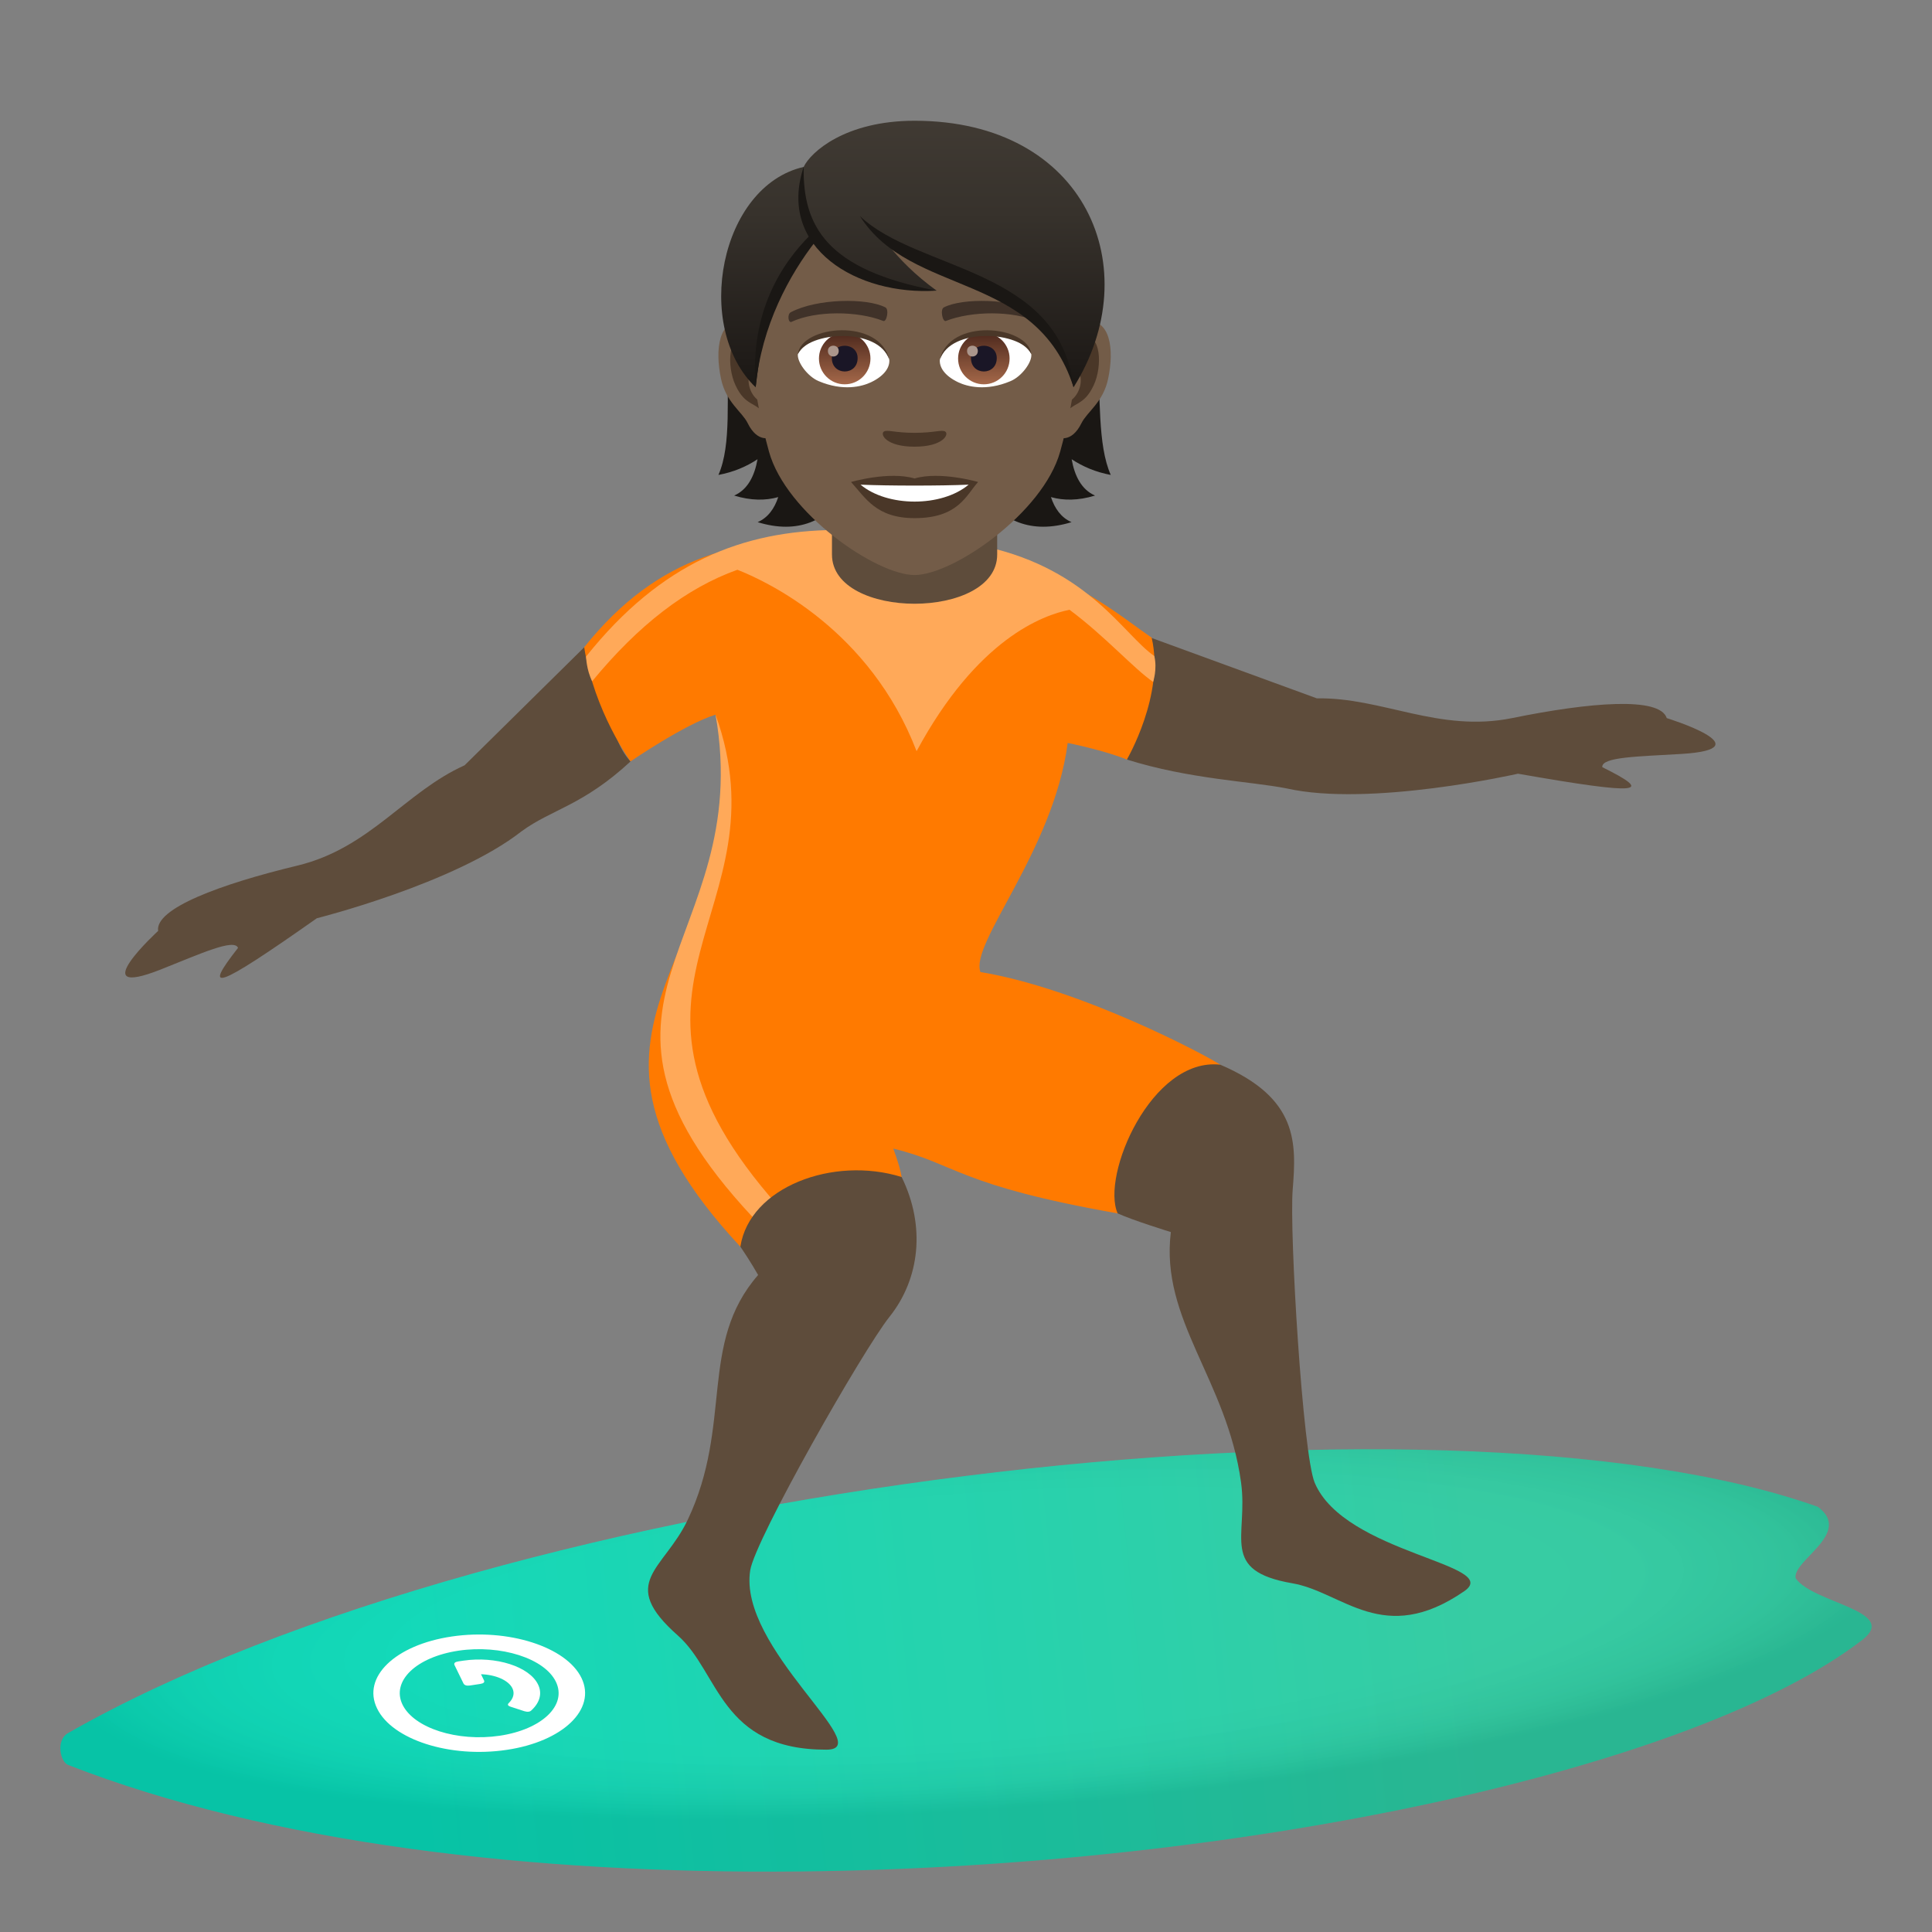 <?xml version="1.0" encoding="utf-8"?>
<!-- Generator: Adobe Illustrator 15.0.0, SVG Export Plug-In . SVG Version: 6.00 Build 0)  -->
<!DOCTYPE svg PUBLIC "-//W3C//DTD SVG 1.1//EN" "http://www.w3.org/Graphics/SVG/1.1/DTD/svg11.dtd">
<svg version="1.1" id="Layer_1" xmlns:x="http://ns.adobe.com/Extensibility/1.0/" xmlns:i="http://ns.adobe.com/AdobeIllustrator/10.0/" xmlns:graph="http://ns.adobe.com/Graphs/1.0/"
	 xmlns="http://www.w3.org/2000/svg" xmlns:xlink="http://www.w3.org/1999/xlink" xmlns:a="http://ns.adobe.com/AdobeSVGViewerExtensions/3.0/"
	 x="0px" y="0px" width="64px" height="64px" viewBox="0 0 64 64" enable-background="new 0 0 64 64" xml:space="preserve">
<rect x="0" y="0" width="64" height="64" fill="#808080" stroke="none"/>
<linearGradient id="SVGID_1_" gradientUnits="userSpaceOnUse" x1="69.522" y1="-137.31" x2="105.125" y2="-133.596" gradientTransform="matrix(1 0 0 -1 -56 -80)">
	<stop  offset="0" style="stop-color:#00D6B3"/>
	<stop  offset="1" style="stop-color:#27C89C"/>
	<a:midPointStop  offset="0" style="stop-color:#00D6B3"/>
	<a:midPointStop  offset="0.5" style="stop-color:#00D6B3"/>
	<a:midPointStop  offset="1" style="stop-color:#27C89C"/>
</linearGradient>
<path fill="url(#SVGID_1_)" d="M59.484,52.283c-0.125-0.59,1.908-1.492,0.736-2.367c-12.521-4.449-43.479-0.775-57.967,7.496
	c-0.412,0.236-0.256,0.953,0.004,1.053c6.645,2.596,15.418,3.621,24.252,3.529c14.731-0.15,29.641-3.404,35.176-7.666
	C62.945,53.361,60.055,53.113,59.484,52.283z"/>
<radialGradient id="SVGID_2_" cx="60.943" cy="-1581.18" r="30.214" gradientTransform="matrix(1 -0.07 -0.015 -0.21 -52.268 -274.207)" gradientUnits="userSpaceOnUse">
	<stop  offset="0.632" style="stop-color:#FFFFFF;stop-opacity:0.3"/>
	<stop  offset="0.713" style="stop-color:#E5E5E6;stop-opacity:0.328"/>
	<stop  offset="0.859" style="stop-color:#A3A1A7;stop-opacity:0.388"/>
	<stop  offset="1" style="stop-color:#393644;stop-opacity:0.475"/>
	<a:midPointStop  offset="0.632" style="stop-color:#FFFFFF;stop-opacity:0.3"/>
	<a:midPointStop  offset="0.5" style="stop-color:#FFFFFF;stop-opacity:0.3"/>
	<a:midPointStop  offset="0.713" style="stop-color:#E5E5E6;stop-opacity:0.328"/>
	<a:midPointStop  offset="0.5" style="stop-color:#E5E5E6;stop-opacity:0.328"/>
	<a:midPointStop  offset="0.859" style="stop-color:#A3A1A7;stop-opacity:0.388"/>
	<a:midPointStop  offset="0.5" style="stop-color:#A3A1A7;stop-opacity:0.388"/>
	<a:midPointStop  offset="1" style="stop-color:#393644;stop-opacity:0.475"/>
</radialGradient>
<path opacity="0.25" fill="url(#SVGID_2_)" enable-background="new    " d="M59.484,52.283c-0.125-0.59,1.908-1.492,0.736-2.367
	c-12.521-4.449-43.479-0.775-57.967,7.496c-0.412,0.236-0.256,0.953,0.004,1.053c6.645,2.596,15.418,3.621,24.252,3.529
	c14.731-0.15,29.641-3.404,35.176-7.666C62.945,53.361,60.055,53.113,59.484,52.283z"/>
<path id="Shape_16_" fill="#FFFFFF" d="M13.333,56.467c-0.375-0.777,0.449-1.576,1.861-1.787c1.396-0.205,2.846,0.254,3.221,1.031
	c0.377,0.779-0.463,1.578-1.859,1.787C15.144,57.707,13.712,57.244,13.333,56.467z M12.49,56.592
	c0.498,1.037,2.416,1.654,4.291,1.375c1.863-0.275,2.982-1.344,2.482-2.381c-0.502-1.037-2.434-1.65-4.295-1.375
	C13.089,54.488,11.986,55.557,12.49,56.592z"/>
<path id="Combined-Shape_16_" fill="#FFFFFF" d="M16.033,55.664c0.029,0.061-0.012,0.102-0.127,0.119l-0.336,0.051
	c-0.113,0.016-0.186-0.008-0.217-0.068l-0.297-0.609c-0.027-0.063,0.014-0.104,0.129-0.121l0.166-0.025
	c1.074-0.158,2.186,0.195,2.473,0.791c0.143,0.291,0.059,0.596-0.215,0.85c-0.047,0.055-0.129,0.066-0.236,0.035l-0.447-0.146
	c-0.107-0.033-0.129-0.076-0.064-0.133c0.141-0.143,0.193-0.314,0.113-0.48c-0.131-0.27-0.564-0.453-1.041-0.467L16.033,55.664z"/>
<path fill="#5E4C3B" d="M55.213,23.788c-0.229-0.719-2.551-0.525-5.123,0c-2.424,0.49-4.305-0.693-6.467-0.654l-5.5-2.01
	c-0.354,1.203-0.422,2.842-0.793,4.037c2.08,0.652,4.064,0.717,5.285,0.955c2.766,0.629,7.67-0.486,7.67-0.486
	c4.16,0.729,4.488,0.625,2.793-0.217c-0.033-0.342,1.215-0.352,2.625-0.438C58.492,24.803,55.213,23.788,55.213,23.788z"/>
<path fill="#5E4C3B" d="M5.238,30.838c-0.111-0.744,2.066-1.551,4.615-2.164c2.404-0.58,3.57-2.439,5.537-3.322l3.963-3.91
	c0.854,0.938,0.666,2.861,1.535,3.781c-1.584,1.467-2.617,1.586-3.609,2.314c-2.217,1.736-6.783,2.881-6.783,2.881
	c-3.426,2.412-3.766,2.457-2.611,0.982c-0.123-0.322-1.254,0.197-2.563,0.717C2.732,33.139,5.238,30.838,5.238,30.838z"/>
<path fill="#FF7A00" d="M40.422,35.271c-0.432-0.297-4.637-2.529-7.944-3.07c-0.357-0.957,2.422-4.016,2.891-7.59
	c0,0,1.229,0.246,1.959,0.551c0,0,1.264-2.156,0.822-4.037c-1.021-0.703-2.6-2.07-5.006-2.561c-1-0.203-4.389-0.758-5.489-0.748
	c-3.043,0.027-5.799,0.486-8.303,3.625c0.328,2.127,1.535,3.781,1.535,3.781s1.82-1.246,2.816-1.547
	c1.623,7.969-6.326,9.947,0.82,17.621c5.068-1.355,5.953-0.83,5.068-3.248c2.096,0.512,2.129,1.211,7.43,2.146
	C38.484,40.453,41.408,35.949,40.422,35.271z"/>
<path fill="#FFA959" d="M23.705,23.676c1.34,7.707-5.795,9.4,1.537,16.968c0.236-0.064,0.324-0.625,0.543-0.682
	C19.251,32.616,26.082,30.29,23.705,23.676z"/>
<path fill="#5E4C3B" d="M42.822,39.412c0.123-1.549,0.195-3.035-2.4-4.143c-2.277-0.254-3.957,3.678-3.398,4.926
	c0.498,0.229,1.762,0.619,1.762,0.619c-0.359,2.912,1.859,4.891,2.326,8.297c0.244,1.793-0.73,2.92,1.701,3.338
	c1.668,0.287,3.008,2.111,5.691,0.262c1.301-0.896-3.961-1.24-4.953-3.594C43.156,48.182,42.709,40.809,42.822,39.412z"/>
<path fill="#5E4C3B" d="M29.47,43.615c0.996-1.25,1.201-2.99,0.398-4.625c-2.27-0.707-5.039,0.336-5.342,2.307
	c0.33,0.482,0.588,0.939,0.588,0.939c-1.982,2.271-0.828,4.936-2.332,8.109c-0.793,1.67-2.334,2.063-0.324,3.836
	c1.375,1.217,1.398,3.791,4.924,3.779c1.707-0.008-2.947-3.363-2.529-5.947C25.021,50.986,28.576,44.736,29.47,43.615z"/>
<path fill="#FFA959" d="M38.238,21.731c-1.02-0.699-2.139-2.854-5.577-3.62c-0.996-0.223-3.898-0.563-4.996-0.555
	c-3.043,0.029-5.746,1.053-8.25,4.192c0,0,0.008,0.436,0.201,0.82c1.533-1.861,3.111-3.084,4.811-3.694
	c1.01,0.397,4.393,1.993,5.936,6.01c2.008-3.723,4.188-4.51,5.067-4.684c1.172,0.871,2.125,1.945,2.768,2.389
	C38.197,22.59,38.342,22.176,38.238,21.731z"/>
<path fill="#5E4C3B" d="M27.56,18.369c0,2.174,5.473,2.174,5.473,0c0-0.74,0-2.406,0-2.406H27.56
	C27.56,15.963,27.56,17.629,27.56,18.369z"/>
<path fill="#1A1714" d="M35.5,15.213c0.371,0.244,0.797,0.426,1.295,0.52c-0.885-2.014,0.449-6.236-2.285-9.34
	c-3.854,0.115-4.387,12.559,0.986,10.904c-0.342-0.148-0.557-0.451-0.682-0.83c0.414,0.117,0.896,0.121,1.461-0.051
	C35.826,16.221,35.598,15.766,35.5,15.213z"/>
<path fill="#1A1714" d="M25.824,6.393c-2.734,3.104-1.141,7.326-2.025,9.34c0.498-0.094,0.926-0.275,1.295-0.52
	c-0.098,0.553-0.326,1.008-0.775,1.203c0.563,0.172,1.047,0.168,1.461,0.051c-0.125,0.379-0.34,0.682-0.682,0.83
	C30.47,18.952,29.679,6.508,25.824,6.393z"/>
<path id="Path_2641_" fill="#735C48" d="M35.92,10.633c-0.869,0.105-1.498,3.016-0.951,3.783c0.076,0.107,0.525,0.277,0.857-0.4
	c0.186-0.375,0.717-0.688,0.881-1.463C36.918,11.563,36.787,10.527,35.92,10.633z"/>
<path id="Path_2640_" fill="#735C48" d="M24.673,10.633c0.871,0.105,1.5,3.016,0.951,3.783c-0.076,0.107-0.525,0.277-0.857-0.4
	c-0.184-0.375-0.717-0.688-0.881-1.463C23.675,11.563,23.808,10.527,24.673,10.633z"/>
<path id="Path_2639_" fill="#4A3728" d="M35.896,11.189c-0.227,0.072-0.475,0.418-0.609,0.992c0.795-0.172,0.596,1.148-0.094,1.174
	c0.006,0.133,0.016,0.27,0.031,0.414c0.332-0.482,0.67-0.289,1.006-1.006C36.531,12.117,36.459,11.014,35.896,11.189z"/>
<path id="Path_2638_" fill="#4A3728" d="M25.306,12.18c-0.135-0.572-0.381-0.918-0.609-0.99c-0.563-0.176-0.635,0.928-0.332,1.574
	c0.334,0.717,0.672,0.523,1.004,1.006c0.018-0.145,0.025-0.281,0.031-0.414C24.718,13.322,24.521,12.02,25.306,12.18z"/>
<path fill="#735C48" d="M30.296,5.038c-3.771,0-5.59,3.065-5.361,7.009c0.047,0.793,0.268,1.936,0.539,2.916
	c0.566,2.035,3.551,4.086,4.822,4.086s4.256-2.051,4.823-4.086c0.273-0.98,0.494-2.123,0.541-2.916
	C35.887,8.104,34.07,5.038,30.296,5.038z"/>
<path id="Path_2637_" fill="#403229" d="M34.395,10.342c-0.861-0.455-2.514-0.479-3.127-0.16c-0.133,0.061-0.045,0.492,0.064,0.451
	c0.857-0.338,2.241-0.346,3.043,0.029C34.482,10.711,34.525,10.404,34.395,10.342z"/>
<path id="Path_2636_" fill="#403229" d="M26.199,10.342c0.863-0.455,2.512-0.479,3.129-0.16c0.131,0.061,0.045,0.492-0.066,0.451
	c-0.859-0.338-2.238-0.346-3.043,0.029C26.113,10.711,26.068,10.404,26.199,10.342z"/>
<path id="Path_2635_" fill="#4A3728" d="M31.314,14.297c-0.107-0.074-0.359,0.041-1.018,0.041c-0.656,0-0.91-0.115-1.018-0.041
	c-0.129,0.092,0.076,0.5,1.018,0.5S31.445,14.389,31.314,14.297z"/>
<path id="Path_2634_" fill="#4A3728" d="M30.296,15.85c-0.848-0.25-2.105,0.117-2.105,0.117c0.479,0.521,0.83,1.197,2.105,1.197
	c1.461,0,1.711-0.768,2.105-1.197C32.402,15.967,31.144,15.6,30.296,15.85z"/>
<path id="Path_2633_" fill="#FFFFFF" d="M28.507,16.055c0.889,0.746,2.686,0.75,3.58,0C31.138,16.096,29.46,16.096,28.507,16.055z"
	/>
<g id="eye-left_63_" transform="translate(9.974, 26.75)">
	<path id="Path_2632_" fill="#FFFFFF" d="M19.483-14.855c0.033,0.25-0.137,0.545-0.605,0.768c-0.299,0.141-0.918,0.307-1.732-0.037
		c-0.365-0.152-0.721-0.633-0.689-0.896C16.897-15.854,19.071-15.975,19.483-14.855z"/>
	<g id="eye_63_" transform="translate(2.699, 0.332)">
		
			<linearGradient id="Oval_1_" gradientUnits="userSpaceOnUse" x1="-436.836" y1="453.245" x2="-436.836" y2="453.504" gradientTransform="matrix(6.57 0 0 -6.57 2885.37 2963.514)">
			<stop  offset="0" style="stop-color:#A6694A"/>
			<stop  offset="1" style="stop-color:#4F2A1E"/>
			<a:midPointStop  offset="0" style="stop-color:#A6694A"/>
			<a:midPointStop  offset="0.5" style="stop-color:#A6694A"/>
			<a:midPointStop  offset="1" style="stop-color:#4F2A1E"/>
		</linearGradient>
		<circle id="Oval_216_" fill="url(#Oval_1_)" cx="15.309" cy="-15.204" r="0.853"/>
		<path id="Path_2631_" fill="#1A1626" d="M14.883-15.219c0,0.59,0.854,0.59,0.854,0C15.737-15.766,14.883-15.766,14.883-15.219z"/>
		<path id="Path_2630_" fill="#AB968C" d="M14.752-15.457c0,0.246,0.359,0.246,0.359,0C15.112-15.688,14.752-15.688,14.752-15.457z"
			/>
	</g>
	<path id="Path_2629_" fill="#4A3728" d="M19.487-14.822c-0.346-1.111-2.709-0.947-3.031-0.199
		C16.574-15.98,19.192-16.232,19.487-14.822z"/>
</g>
<g id="eye-right_63_" transform="translate(28.074, 26.75)">
	<path id="Path_2628_" fill="#FFFFFF" d="M3.062-14.855c-0.033,0.25,0.137,0.545,0.605,0.768c0.299,0.141,0.918,0.307,1.733-0.037
		c0.367-0.152,0.723-0.633,0.689-0.896C5.651-15.854,3.474-15.975,3.062-14.855z"/>
	<g id="eye-copy_63_" transform="translate(2.329, 0.332)">
		
			<linearGradient id="Oval_2_" gradientUnits="userSpaceOnUse" x1="-456.564" y1="453.245" x2="-456.564" y2="453.504" gradientTransform="matrix(6.57 0 0 -6.57 3001.86 2963.514)">
			<stop  offset="0" style="stop-color:#A6694A"/>
			<stop  offset="1" style="stop-color:#4F2A1E"/>
			<a:midPointStop  offset="0" style="stop-color:#A6694A"/>
			<a:midPointStop  offset="0.5" style="stop-color:#A6694A"/>
			<a:midPointStop  offset="1" style="stop-color:#4F2A1E"/>
		</linearGradient>
		<circle id="Oval_215_" fill="url(#Oval_2_)" cx="2.188" cy="-15.204" r="0.853"/>
		<path id="Path_2627_" fill="#1A1626" d="M1.762-15.219c0,0.59,0.854,0.59,0.854,0C2.616-15.766,1.762-15.766,1.762-15.219z"/>
		<path id="Path_2626_" fill="#AB968C" d="M1.632-15.457c0,0.246,0.357,0.246,0.357,0C1.989-15.688,1.632-15.688,1.632-15.457z"/>
	</g>
	<path id="Path_2625_" fill="#4A3728" d="M3.058-14.822c0.346-1.111,2.709-0.951,3.032-0.199C5.971-15.98,3.353-16.232,3.058-14.822
		z"/>
</g>
<linearGradient id="SVGID_3_" gradientUnits="userSpaceOnUse" x1="30.241" y1="12.83" x2="30.241" y2="4">
	<stop  offset="0" style="stop-color:#1A1714"/>
	<stop  offset="0.095" style="stop-color:#1F1B18"/>
	<stop  offset="0.655" style="stop-color:#37322C"/>
	<stop  offset="1" style="stop-color:#403A33"/>
	<a:midPointStop  offset="0" style="stop-color:#1A1714"/>
	<a:midPointStop  offset="0.4" style="stop-color:#1A1714"/>
	<a:midPointStop  offset="1" style="stop-color:#403A33"/>
</linearGradient>
<path fill="url(#SVGID_3_)" d="M30.296,4c-2.295,0-3.441,1.038-3.674,1.53c-2.775,0.633-3.668,5.306-1.59,7.3
	c0.258-2.125,0.506-3.49,1.92-4.928c0.826,1.104,2.541,1.725,4.074,1.725c-0.727-0.525-1.223-1.043-1.611-1.523
	c2.564,1.174,5.434,1.926,6.147,4.727C38.027,8.91,35.98,4,30.296,4z"/>
<path fill="#1A1714" d="M26.623,5.529c-0.035,1.955,0.756,3.42,4.404,4.098C28.412,9.803,25.726,8.223,26.623,5.529z"/>
<path fill="#1A1714" d="M26.851,7.777c-0.951,0.939-2.021,2.566-1.818,5.051c0.189-2.053,1.133-3.744,1.986-4.84
	C26.958,7.922,26.904,7.852,26.851,7.777z"/>
<path fill="#1A1714" d="M28.486,7.158c1.914,1.826,6.616,1.707,7.077,5.67C34.334,8.975,30.175,9.838,28.486,7.158z"/>
</svg>

